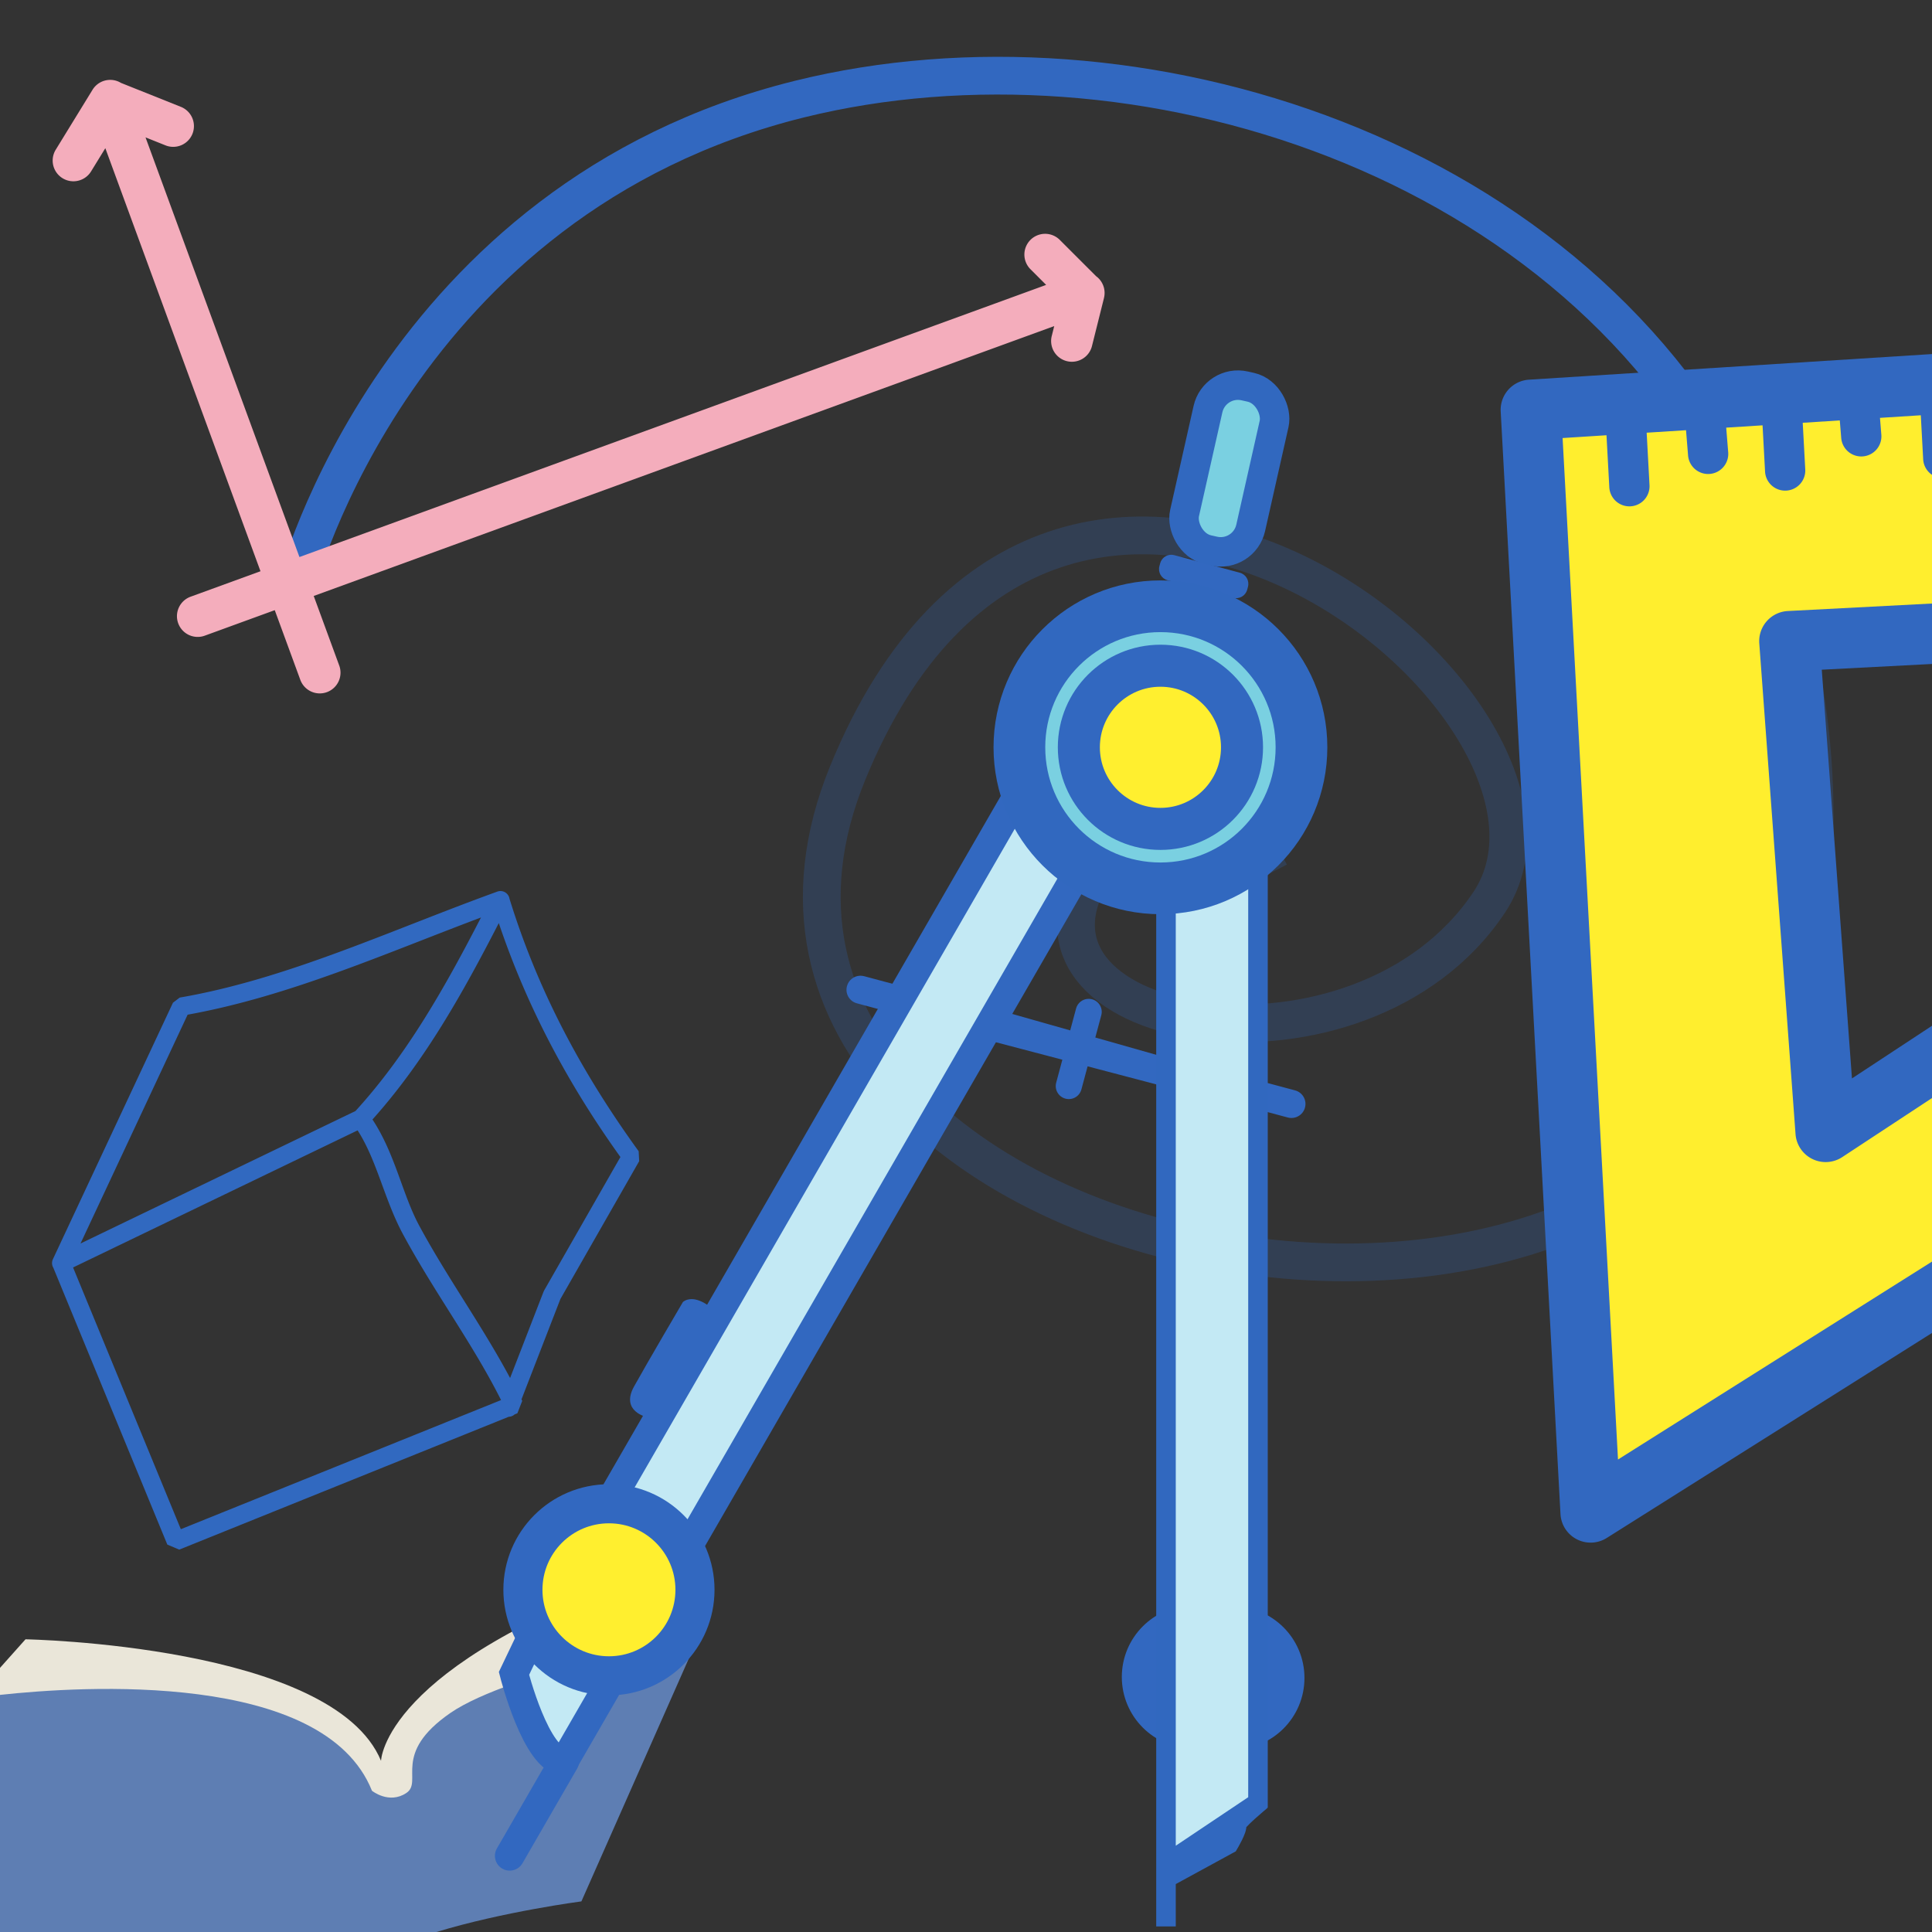 <?xml version="1.0" encoding="UTF-8" standalone="no"?>
<svg
   xmlns:dc="http://purl.org/dc/elements/1.1/"
   xmlns:cc="http://creativecommons.org/ns#"
   xmlns:rdf="http://www.w3.org/1999/02/22-rdf-syntax-ns#"
   xmlns:svg="http://www.w3.org/2000/svg"
   xmlns="http://www.w3.org/2000/svg"
   id="svg8"
   version="1.1"
   viewBox="0 0 512 512"
   height="512"
   width="512">
  <rect x="0" y="0" width="512" height="512" fill="#333333" stroke="none"/>
  <defs
     id="defs2" />
  <g
     transform="translate(0,-538.067)"
     id="layer1">
    <path
       id="path9443"
       d="m 462.811,671.89 c 13.411,28.057 20.19,61.271 17.546,99.605 -11.429,165.714 -311.302,107.351 -255.714,-28.571 55.587,-135.922 204.286,-17.143 170,34.286 -34.286,51.429 -130.617,35.034 -105.309,-7.483 25.309,-42.517 47.272,-0.238 47.272,-0.238"
       style="fill:none;stroke:#3268c0;stroke-width:10;stroke-linecap:butt;stroke-linejoin:miter;stroke-miterlimit:4;stroke-dasharray:none;stroke-opacity:0.232" />
    <path
       id="path9294"
       transform="translate(0,538.067)"
       d="M 171.883 416.887 C 101.459 441.403 100.977 466.639 100.977 466.639 C 88.238 435.873 6.758 434.432 6.758 434.432 L 0 442.006 L 0 451.236 L 73.096 463.273 L 106.746 479.859 L 166.834 441.883 L 185.35 433.186 L 171.883 416.887 z "
       style="fill:#eae6d9;fill-opacity:1;stroke:none;stroke-width:0.952px;stroke-linecap:butt;stroke-linejoin:miter;stroke-opacity:1" />
    <path
       id="path9292"
       transform="translate(0,538.067)"
       d="M 185.35 433.186 C 185.35 433.186 135.212 443.043 119.406 453.92 C 103.6 464.797 112.269 472.105 107.68 475.164 C 103.091 478.223 98.574 474.57 98.574 474.57 C 85.808 442.656 21.546 446.821 0 449.164 L 0 512 L 115.658 512 C 133.394 506.593 154.078 503.887 154.078 503.887 L 185.35 433.186 z "
       style="fill:#5e7eb3;fill-opacity:1;stroke:none;stroke-width:0.952px;stroke-linecap:butt;stroke-linejoin:miter;stroke-opacity:1" />
    <path
       style="fill:none;stroke:#3268c0;stroke-width:10;stroke-linecap:butt;stroke-linejoin:miter;stroke-miterlimit:4;stroke-dasharray:none;stroke-opacity:1"
       d="m 78.571,693.102 c 0,0 26.562,-102.305 133.214,-128.75 88.752,-22.007 206.695,14.379 251.158,107.816"
       id="path9534" />
    <g
       transform="matrix(0.518,0,0,0.518,92.919,541.942)"
       id="g9414">
      <path
         style="opacity:1;fill:#3268c0;fill-opacity:1;fill-rule:nonzero;stroke:none;stroke-width:28.037;stroke-linecap:round;stroke-linejoin:bevel;stroke-miterlimit:4;stroke-dasharray:none;stroke-dashoffset:0;stroke-opacity:1;paint-order:markers stroke fill"
         d="m 419.624,276.344 c -2.515,0.097 -4.772,1.806 -5.459,4.371 l -0.385,1.436 c -0.846,3.157 1.015,6.379 4.172,7.225 l 33.516,8.98 c 3.157,0.846 6.379,-1.013 7.225,-4.17 l 0.385,-1.438 c 0.846,-3.157 -1.013,-6.379 -4.17,-7.225 l -33.518,-8.98 c -0.592,-0.159 -1.185,-0.222 -1.766,-0.199 z M 260.577,491.703 c -3.062,0.118 -5.808,2.199 -6.645,5.322 -1.03,3.844 1.235,7.767 5.078,8.797 l 40.811,10.936 c 3.844,1.03 7.767,-1.237 8.797,-5.08 1.03,-3.844 -1.236,-7.765 -5.08,-8.795 l -40.811,-10.936 c -0.721,-0.193 -1.444,-0.271 -2.15,-0.244 z m 116.74,11.83 c -2.846,0.11 -5.398,2.045 -6.176,4.947 l -2.998,11.191 -36.357,-10.32 -9.643,14.287 41.98,11.029 -3.147,11.744 c -0.957,3.572 1.148,7.219 4.721,8.176 3.572,0.957 7.219,-1.148 8.176,-4.721 l 3.164,-11.807 36.176,9.506 0.357,-15 -32.584,-9.248 3.051,-11.383 c 0.957,-3.572 -1.148,-7.219 -4.721,-8.176 -0.67,-0.179 -1.343,-0.252 -2,-0.227 z m 62.898,35.648 c -3.062,0.118 -5.81,2.199 -6.646,5.322 -1.03,3.844 1.237,7.767 5.08,8.797 l 40.81,10.936 c 3.844,1.03 7.767,-1.235 8.797,-5.078 1.03,-3.844 -1.236,-7.767 -5.08,-8.797 l -40.81,-10.936 c -0.721,-0.193 -1.444,-0.271 -2.15,-0.244 z M 174.407,657.155 c -2.938,0.014 -4.406,1.484 -4.406,1.484 0,0 -17.857,30.356 -25,43.213 -7.143,12.857 6.785,15.715 6.785,15.715 l 32.143,-56.428 c -4.062,-3.125 -7.236,-3.995 -9.521,-3.984 z m 256.756,156.683 c -20.223,4.6e-4 -36.617,16.394 -36.617,36.617 -6.1e-4,20.224 16.394,36.619 36.617,36.619 3.104,-0.008 6.193,-0.411 9.195,-1.199 3.561,1.126 7.273,1.7 11.008,1.703 20.223,-4.6e-4 36.617,-16.394 36.617,-36.617 -4.6e-4,-20.223 -16.394,-36.617 -36.617,-36.617 -3.102,0.008 -6.191,0.41 -9.191,1.197 -3.562,-1.126 -7.276,-1.7 -11.012,-1.703 z M 109.403,885.987 c -2.762,-0.023 -5.317,1.462 -6.664,3.873 l -27.836,48.215 c -2.181,3.623 -0.965,8.331 2.697,10.445 3.662,2.114 8.347,0.814 10.395,-2.887 l 27.838,-48.215 c 2.991,-5.015 -0.591,-11.383 -6.43,-11.432 z"
         id="rect9371" />
      <path
         style="fill:#c3e9f4;fill-opacity:1;stroke:#3168bf;stroke-width:10;stroke-linecap:butt;stroke-linejoin:miter;stroke-miterlimit:4;stroke-dasharray:none;stroke-opacity:1"
         d="m 417.143,450.067 0,528.029 v -24.643 l 32.096,-17.51 c 0,0 4.803,-8.118 3.929,-9.633 -0.875,-1.515 12.524,-12.524 12.524,-12.524 l -46.765,31.186 45.279,-30.328 0,-478.149 z"
         id="path9379" />
      <path
         style="fill:#c3e9f4;fill-opacity:1;stroke:#3268c0;stroke-width:14.608;stroke-linecap:butt;stroke-linejoin:miter;stroke-miterlimit:4;stroke-dasharray:none;stroke-opacity:1"
         d="m 91.429,832.21 -7.857,16.429 c 0,0 11.429,45 25.714,45 l 263.666,-456.683 -32.955,-35.407 z"
         id="path9345" />
      <circle
         style="opacity:1;fill:#ffef2f;fill-opacity:1;fill-rule:nonzero;stroke:#3268c0;stroke-width:20;stroke-linecap:round;stroke-linejoin:bevel;stroke-miterlimit:4;stroke-dasharray:none;stroke-dashoffset:0;stroke-opacity:1;paint-order:markers stroke fill"
         id="path9349"
         cx="132.158"
         cy="805.862"
         r="44.012" />
      <circle
         style="opacity:1;fill:#7ad0e1;fill-opacity:1;fill-rule:nonzero;stroke:#3168bf;stroke-width:26.457;stroke-linecap:round;stroke-linejoin:bevel;stroke-miterlimit:4;stroke-dasharray:none;stroke-dashoffset:0;stroke-opacity:1;paint-order:markers stroke fill"
         id="circle9353"
         cx="414.301"
         cy="374.844"
         r="72.157" />
      <circle
         r="41.74"
         cy="374.844"
         cx="414.301"
         id="circle9351"
         style="opacity:1;fill:#ffef2f;fill-opacity:1;fill-rule:nonzero;stroke:#3268c0;stroke-width:21.507;stroke-linecap:round;stroke-linejoin:bevel;stroke-miterlimit:4;stroke-dasharray:none;stroke-dashoffset:0;stroke-opacity:1;paint-order:markers stroke fill" />
      <rect
         style="opacity:1;fill:#7ad0e1;fill-opacity:1;fill-rule:nonzero;stroke:#3168bf;stroke-width:15.086;stroke-linecap:round;stroke-linejoin:round;stroke-miterlimit:4;stroke-dasharray:none;stroke-dashoffset:0;stroke-opacity:1;paint-order:stroke fill markers"
         id="rect9377"
         width="34.668"
         height="85.909"
         x="472.25"
         y="84.811"
         ry="15.715"
         transform="rotate(12.692)" />
    </g>
    <path
       id="path9431"
       transform="translate(0,538.067)"
       d="M 132.645 236.137 A 2.433 2.433 0 0 0 131.764 236.295 C 103.556 246.497 76.1 259.475 47.625 264.369 L 45.834 265.734 L 14.037 333.666 A 2.433 2.433 0 0 0 14.129 335.961 L 44.344 409.336 L 47.502 410.666 L 134.812 375.461 A 2.433 2.433 0 0 0 136.387 374.826 L 137.113 374.533 L 138.4 371.23 C 138.339 371.101 138.261 370.983 138.199 370.854 L 148.514 344.246 L 169.391 307.721 L 169.25 305.086 C 154.976 285.38 142.908 263.728 135.018 238.148 A 2.433 2.433 0 0 0 132.645 236.137 z M 127.469 243.145 C 117.92 261.652 107.821 279.539 94.201 294.434 L 21.34 329.539 L 49.723 268.902 C 76.537 264.073 101.964 252.721 127.469 243.145 z M 132.184 244.627 C 140.062 268.02 151.273 288.278 164.416 306.621 L 144.199 341.99 L 144.045 342.318 L 135.18 365.184 C 127.696 351.206 118.466 338.486 111.088 324.793 C 106.605 316.473 104.746 305.833 98.709 296.676 C 112.538 281.248 122.681 263.1 132.184 244.627 z M 94.771 299.561 C 99.935 307.59 101.822 317.854 106.805 327.102 C 115.066 342.434 125.29 356.088 132.785 371.033 L 47.922 405.252 L 19.363 335.893 L 94.771 299.561 z "
       style="color:#000000;font-style:normal;font-variant:normal;font-weight:normal;font-stretch:normal;font-size:medium;line-height:normal;font-family:sans-serif;font-variant-ligatures:normal;font-variant-position:normal;font-variant-caps:normal;font-variant-numeric:normal;font-variant-alternates:normal;font-feature-settings:normal;text-indent:0;text-align:start;text-decoration:none;text-decoration-line:none;text-decoration-style:solid;text-decoration-color:#000000;letter-spacing:normal;word-spacing:normal;text-transform:none;writing-mode:lr-tb;direction:ltr;text-orientation:mixed;dominant-baseline:auto;baseline-shift:baseline;text-anchor:start;white-space:normal;shape-padding:0;clip-rule:nonzero;display:inline;overflow:visible;visibility:visible;opacity:1;isolation:auto;mix-blend-mode:normal;color-interpolation:sRGB;color-interpolation-filters:linearRGB;solid-color:#000000;solid-opacity:1;vector-effect:none;fill:#3169c0;fill-opacity:1;fill-rule:nonzero;stroke:none;stroke-width:4.865;stroke-linecap:round;stroke-linejoin:bevel;stroke-miterlimit:4;stroke-dasharray:none;stroke-dashoffset:0;stroke-opacity:1;color-rendering:auto;image-rendering:auto;shape-rendering:auto;text-rendering:auto;enable-background:accumulate" />
    <path
       id="path9440"
       transform="translate(0,538.067)"
       d="M 29.402 21.172 A 5.495 5.495 0 0 0 24.484 23.854 L 14.771 39.672 A 5.495 5.495 0 1 0 24.137 45.422 L 27.914 39.27 L 69.031 151.383 L 50.596 158.102 A 5.495 5.495 0 1 0 54.359 168.426 L 72.814 161.699 L 79.553 180.072 A 5.495 5.495 0 1 0 89.869 176.287 L 83.139 157.938 L 279.381 86.416 L 278.75 88.938 A 5.495 5.495 0 1 0 289.41 91.602 L 292.551 79.043 A 5.495 5.495 0 0 0 292.57 78.955 A 5.495 5.495 0 0 0 292.592 78.85 A 5.495 5.495 0 0 0 290.475 73.195 L 280.9 63.621 A 5.495 5.495 0 1 0 273.131 71.393 L 277.238 75.5 L 79.355 147.619 L 38.566 36.406 L 43.777 38.49 A 5.495 5.495 0 1 0 47.857 28.287 L 32.055 21.967 A 5.495 5.495 0 0 0 29.402 21.172 z "
       style="color:#000000;font-style:normal;font-variant:normal;font-weight:normal;font-stretch:normal;font-size:medium;line-height:normal;font-family:sans-serif;font-variant-ligatures:normal;font-variant-position:normal;font-variant-caps:normal;font-variant-numeric:normal;font-variant-alternates:normal;font-feature-settings:normal;text-indent:0;text-align:start;text-decoration:none;text-decoration-line:none;text-decoration-style:solid;text-decoration-color:#000000;letter-spacing:normal;word-spacing:normal;text-transform:none;writing-mode:lr-tb;direction:ltr;text-orientation:mixed;dominant-baseline:auto;baseline-shift:baseline;text-anchor:start;white-space:normal;shape-padding:0;clip-rule:nonzero;display:inline;overflow:visible;visibility:visible;opacity:1;isolation:auto;mix-blend-mode:normal;color-interpolation:sRGB;color-interpolation-filters:linearRGB;solid-color:#000000;solid-opacity:1;vector-effect:none;fill:#f4adbc;fill-opacity:1;fill-rule:nonzero;stroke:none;stroke-width:10.989;stroke-linecap:round;stroke-linejoin:round;stroke-miterlimit:4;stroke-dasharray:none;stroke-dashoffset:0;stroke-opacity:1;color-rendering:auto;image-rendering:auto;shape-rendering:auto;text-rendering:auto;enable-background:accumulate" />
    <path
       transform="translate(0,538.067)"
       id="path9522"
       d="M 512 98.861 L 406.428 108.428 L 414.668 249.359 L 427.295 398.863 L 512 341.857 L 512 284.959 L 482.857 302.357 L 472.5 170.572 L 512 171.225 L 512 98.861 z "
       style="fill:#ffee2e;stroke:none;stroke-width:1px;stroke-linecap:butt;stroke-linejoin:miter;stroke-opacity:1;fill-opacity:1" />
    <path
       id="path9459"
       transform="translate(0,538.067)"
       d="M 512 93.828 L 405.182 100.621 A 8.001 8.001 0 0 0 397.701 109.039 L 413.545 401.244 A 8.001 8.001 0 0 0 425.801 407.58 L 512 353.248 L 512 334.334 L 428.787 386.785 L 414.105 116.086 L 425.738 115.346 L 426.484 129.143 A 5.334 5.334 0 0 0 437.137 128.566 L 436.385 114.67 L 446.814 114.008 L 447.352 120.635 A 5.334 5.334 0 1 0 457.984 119.773 L 457.461 113.33 L 467.096 112.717 L 467.754 124.865 A 5.334 5.334 0 1 0 478.404 124.289 L 477.742 112.041 L 487.564 111.414 L 487.932 115.934 A 5.334 5.334 0 1 0 498.562 115.072 L 498.213 110.738 L 509.031 110.051 L 509.656 121.615 A 5.334 5.334 0 0 0 512 125.832 L 512 93.828 z M 512 159.939 L 473.793 161.928 A 8.001 8.001 0 0 0 466.229 170.508 L 475.836 300.553 A 8.001 8.001 0 0 0 488.213 306.646 L 512 290.996 L 512 271.842 L 490.789 285.797 L 482.787 177.48 L 512 175.959 L 512 159.939 z "
       style="color:#000000;font-style:normal;font-variant:normal;font-weight:normal;font-stretch:normal;font-size:medium;line-height:normal;font-family:sans-serif;font-variant-ligatures:normal;font-variant-position:normal;font-variant-caps:normal;font-variant-numeric:normal;font-variant-alternates:normal;font-feature-settings:normal;text-indent:0;text-align:start;text-decoration:none;text-decoration-line:none;text-decoration-style:solid;text-decoration-color:#000000;letter-spacing:normal;word-spacing:normal;text-transform:none;writing-mode:lr-tb;direction:ltr;text-orientation:mixed;dominant-baseline:auto;baseline-shift:baseline;text-anchor:start;white-space:normal;shape-padding:0;clip-rule:nonzero;display:inline;overflow:visible;visibility:visible;opacity:1;isolation:auto;mix-blend-mode:normal;color-interpolation:sRGB;color-interpolation-filters:linearRGB;solid-color:#000000;solid-opacity:1;vector-effect:none;fill:#3268c0;fill-opacity:1;fill-rule:nonzero;stroke:none;stroke-width:16.001;stroke-linecap:round;stroke-linejoin:round;stroke-miterlimit:4;stroke-dasharray:none;stroke-dashoffset:0;stroke-opacity:1;color-rendering:auto;image-rendering:auto;shape-rendering:auto;text-rendering:auto;enable-background:accumulate" />
  </g>
</svg>
